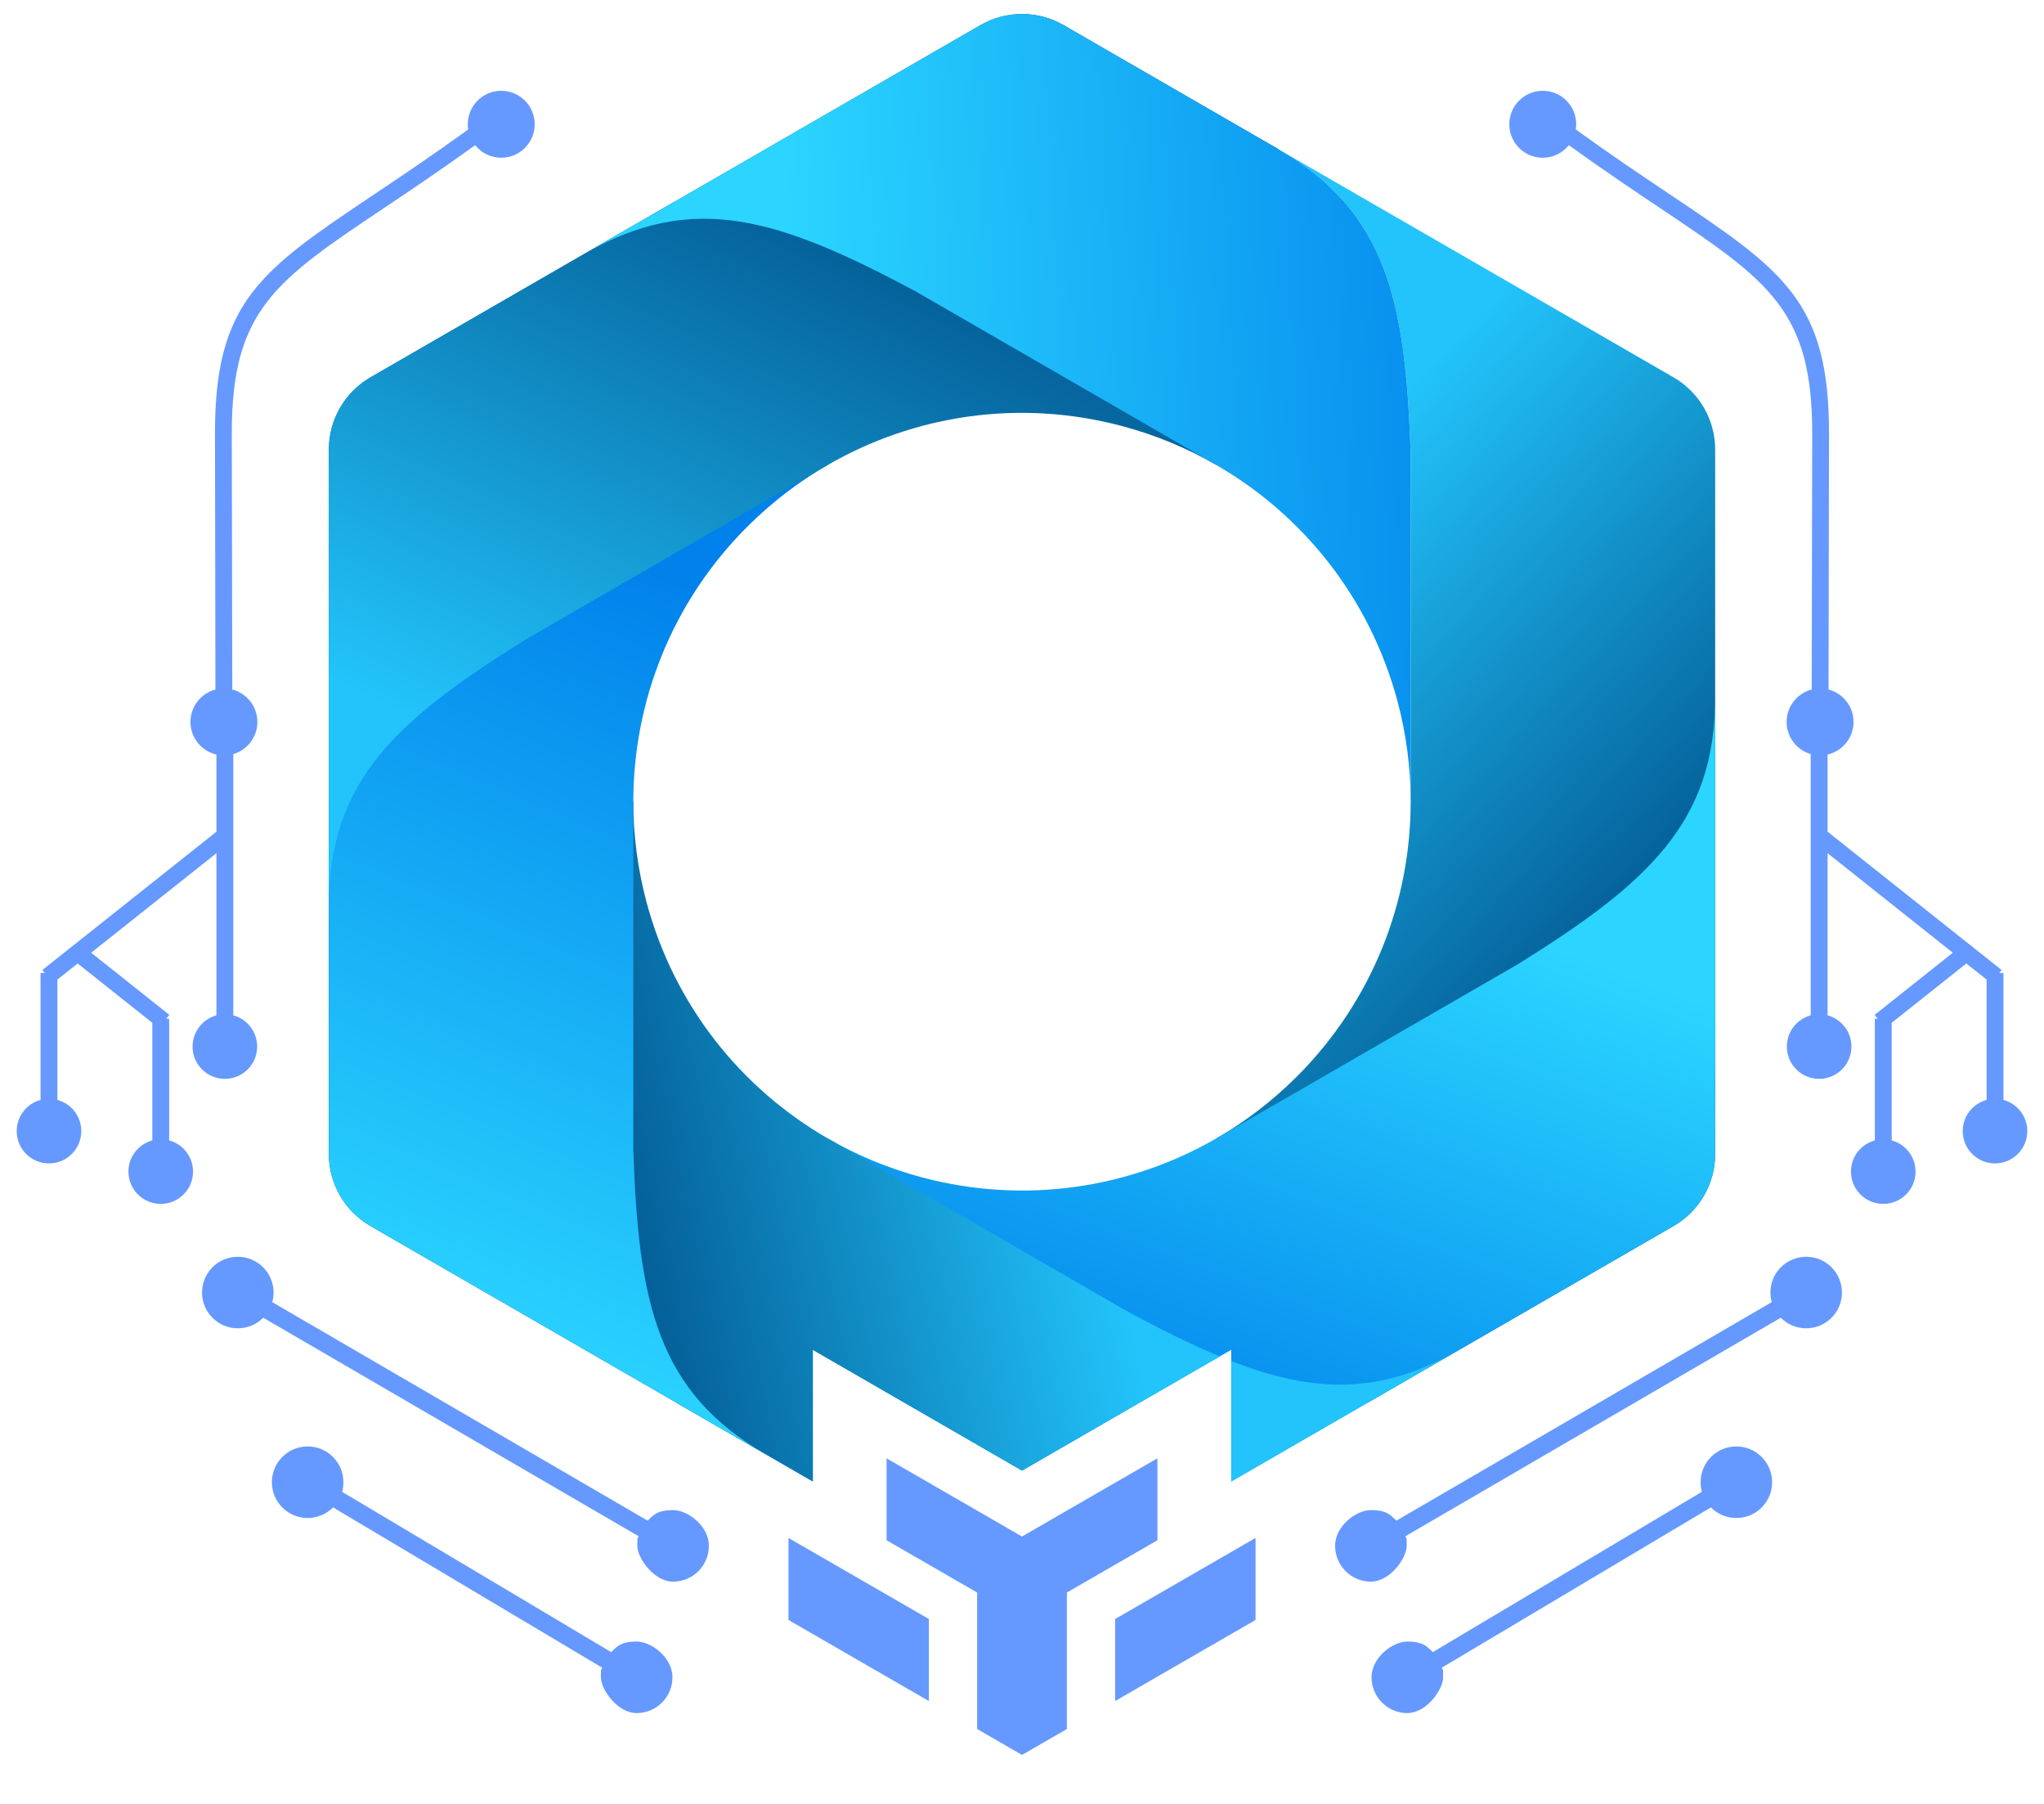 <?xml version="1.0" encoding="UTF-8"?>
<!DOCTYPE svg PUBLIC "-//W3C//DTD SVG 1.1//EN" "http://www.w3.org/Graphics/SVG/1.1/DTD/svg11.dtd">
<!-- Creator: CorelDRAW 2020 (64-Bit) -->
<svg xmlns="http://www.w3.org/2000/svg" xml:space="preserve" width="85px" height="75px" version="1.1" style="shape-rendering:geometricPrecision; text-rendering:geometricPrecision; image-rendering:optimizeQuality; fill-rule:evenodd; clip-rule:evenodd"
viewBox="0 0 8500000 7500000"
 xmlns:xlink="http://www.w3.org/1999/xlink"
 xmlns:xodm="http://www.corel.com/coreldraw/odm/2003">
 <defs>
  <style type="text/css">
   <![CDATA[
    .fil6 {fill:#6699FF}
    .fil0 {fill:url(#id0)}
    .fil4 {fill:url(#id1)}
    .fil2 {fill:url(#id2)}
    .fil5 {fill:url(#id3)}
    .fil1 {fill:url(#id4)}
    .fil3 {fill:url(#id5)}
   ]]>
  </style>
  <linearGradient id="id0" gradientUnits="userSpaceOnUse" x1="5171600" y1="2355400" x2="6967900" y2="4023600">
   <stop offset="0" style="stop-opacity:1; stop-color:#22C4FB"/>
   <stop offset="1" style="stop-opacity:1; stop-color:#00518A"/>
  </linearGradient>
  <linearGradient id="id1" gradientUnits="userSpaceOnUse" xlink:href="#id0" x1="2083400" y1="3157600" x2="3342400" y2="503300">
  </linearGradient>
  <linearGradient id="id2" gradientUnits="userSpaceOnUse" xlink:href="#id0" x1="4552000" y1="4786000" x2="2381600" y2="5248600">
  </linearGradient>
  <linearGradient id="id3" gradientUnits="userSpaceOnUse" x1="3298300" y1="1371900" x2="6441100" y2="1199600">
   <stop offset="0" style="stop-opacity:1; stop-color:#2BD5FF"/>
   <stop offset="1" style="stop-opacity:1; stop-color:#0081EB"/>
  </linearGradient>
  <linearGradient id="id4" gradientUnits="userSpaceOnUse" xlink:href="#id3" x1="5868800" y1="3712100" x2="4929900" y2="6210600">
  </linearGradient>
  <linearGradient id="id5" gradientUnits="userSpaceOnUse" xlink:href="#id3" x1="1542600" y1="5431400" x2="2839000" y2="2384200">
  </linearGradient>
 </defs>
 <g id="Layer_x0020_1">
  <g id="_2209357818432">
   <g>
    <path class="fil0" d="M6959400 5097400c107100,-61800 173200,-176200 173200,-300000l0 -2928500c0,-123700 -66100,-238100 -173200,-300100l-1643800 -948900c449400,259400 529500,625900 550700,1266400l0 1446900c0,413600 -157800,827300 -473400,1142900 -102300,102200 -215100,187700 -334700,256900l633100 1096600 1268100 -732200z"/>
    <path class="fil1" d="M5120000 6159500l1839400 -1062100c107100,-61800 173200,-176200 173200,-300000l0 -1898100c0,519000 -277300,771600 -821400,1110200l-1253100 723400c-358100,206800 -795300,277000 -1226400,161500 -139800,-37400 -270200,-92400 -389800,-161400l-633200 1096600 571400 329800 0 -21300 0 -384400 0 -141700 869900 502300 870000 -502300 0 141700 0 384400 0 21400z"/>
    <path class="fil2" d="M1367400 4797400c0,123800 66100,238200 173300,300000l1839400 1062000 0 -21300 0 -384400 0 -141700 869900 502300 822300 -474800c-116500,-48300 -240900,-110200 -377400,-183200l-1253000 -723400c-358200,-206800 -637500,-550300 -753100,-981400 -37400,-139800 -55100,-280200 -55200,-418300l-1266200 0 0 1464200zm3752600 956300l0 384400 0 21400 947100 -546900c-326000,188200 -603600,180000 -947100,46100l0 95000z"/>
    <path class="fil3" d="M1540700 1568800c-107200,62000 -173300,176400 -173300,300100l0 2928500c0,123800 66100,238200 173300,300000l1643800 949100c-449400,-259400 -529600,-625900 -550800,-1266500l0 -1446800c0,-413700 157800,-827300 473400,-1142900 102400,-102400 215100,-187800 334800,-257000l-633200 -1096500 -1268000 732000z"/>
    <path class="fil4" d="M4423300 104700c-107300,-61900 -239300,-61900 -346500,0l-2536100 1464100c-107200,62000 -173300,176400 -173300,300100l0 1898100c100,-518900 277400,-771500 821500,-1110100l1253000 -723500c358200,-206800 795300,-277000 1226400,-161400 139800,37400 270300,92400 389900,161300l257400 -1313400 -892300 -515200z"/>
    <path class="fil5" d="M5811300 2914800c37100,138800 54700,278100 55000,415300l0 -1443800c-21200,-640500 -101300,-1007000 -550700,-1266400l-892300 -515200c-107300,-61900 -239300,-61900 -346500,0l-1643800 949000c449400,-259400 806800,-145600 1372200,156300l1252900 723400c358300,206900 637600,550300 753200,981400z"/>
   </g>
   <path class="fil6" d="M987500 5225200c82200,-800 149400,65100 150200,147300 100,14300 -1700,28200 -5400,41400l1561100 908500c26700,-26900 42800,-43500 104300,-44100 61500,-600 149400,65200 150200,147400 800,82100 -65200,149400 -147300,150200 -82200,800 -149800,-99200 -150200,-147400 -500,-48200 1800,-28200 5400,-41300l-1561100 -908600c-26700,26800 -63500,43700 -104400,44000 -82100,800 -149300,-65100 -150100,-147300 -800,-82100 65200,-149400 147300,-150100zm1096900 -4847700c76900,0 139200,62300 139200,139200 0,76800 -62300,139100 -139200,139100 -43900,0 -83000,-20300 -108500,-52100 -143000,103100 -269000,187500 -379300,261400 -451600,302600 -633700,424600 -632700,939000l2000 1062700c60000,15400 104400,69900 104400,134800 0,63300 -42300,116700 -100100,133600l0 1086300c57200,15400 99200,67700 99200,129700 0,74200 -60000,134300 -134300,134300 -74100,0 -134300,-60100 -134300,-134300 0,-62000 42100,-114300 99200,-129700l0 -674200 -520800 413800 325000 258300 -12900 16200 12200 0 0 505900c57200,15400 99200,67600 99200,129600 0,74200 -60100,134300 -134200,134300 -74200,0 -134400,-60100 -134400,-134300 0,-62000 42100,-114200 99300,-129600l0 -489000 -310500 -246600 -84200 66800 0 500400c57300,15400 99300,67600 99300,129700 0,74100 -60100,134300 -134300,134300 -74200,0 -134300,-60200 -134300,-134300 0,-62100 42100,-114300 99200,-129700l0 -527700 17600 0 -9900 -12500 723700 -575000 0 -320700c-61800,-14100 -108000,-69500 -108000,-135600 0,-64700 44200,-119100 103900,-134700l-1900 -1062800c-1000,-551700 190000,-679700 663700,-997200 112900,-75600 242300,-162300 389200,-268500 -1100,-7100 -1600,-14400 -1600,-21700 0,-76900 62300,-139200 139100,-139200zm-806400 5636300c82100,-800 149400,65200 150100,147400 200,14300 -1700,28100 -5400,41300l1119200 666500c26600,-26900 42800,-43500 104300,-44100 61500,-600 149400,65200 150200,147400 700,82100 -65200,149300 -147400,150100 -82100,800 -149700,-99100 -150200,-147300 -400,-48200 1800,-28200 5500,-41400l-1119200 -666500c-26600,26900 -63500,43700 -104300,44100 -82200,800 -149400,-65200 -150200,-147300 -800,-82200 65200,-149400 147400,-150200zm6234500 -788600c-82200,-800 -149400,65100 -150200,147300 -100,14300 1700,28200 5400,41400l-1561100 908500c-26700,-26900 -42800,-43500 -104300,-44100 -61500,-600 -149400,65200 -150200,147400 -800,82100 65200,149400 147300,150200 82200,800 149800,-99200 150200,-147400 500,-48200 -1800,-28200 -5400,-41300l1561100 -908600c26700,26800 63500,43700 104400,44000 82100,800 149300,-65100 150100,-147300 800,-82100 -65200,-149400 -147300,-150100zm-1096900 -4847700c-76900,0 -139200,62300 -139200,139200 0,76800 62300,139100 139200,139100 43900,0 83000,-20300 108500,-52100 143000,103100 269000,187500 379300,261400 451600,302600 633700,424600 632700,939000l-2000 1062700c-60000,15400 -104400,69900 -104400,134800 0,63300 42300,116700 100100,133600l0 1086300c-57200,15400 -99200,67700 -99200,129700 0,74200 60000,134300 134300,134300 74100,0 134300,-60100 134300,-134300 0,-62000 -42100,-114300 -99200,-129700l0 -674200 520800 413800 -325000 258300 12900 16200 -12200 0 0 505900c-57200,15400 -99200,67600 -99200,129600 0,74200 60100,134300 134200,134300 74200,0 134400,-60100 134400,-134300 0,-62000 -42100,-114200 -99300,-129600l0 -489000 310500 -246600 84200 66800 0 500400c-57300,15400 -99300,67600 -99300,129700 0,74100 60100,134300 134300,134300 74200,0 134300,-60200 134300,-134300 0,-62100 -42100,-114300 -99200,-129700l0 -527700 -17600 0 9900 -12500 -723700 -575000 0 -320700c61800,-14100 108000,-69500 108000,-135600 0,-64700 -44200,-119100 -103900,-134700l1900 -1062800c1000,-551700 -190000,-679700 -663700,-997200 -112900,-75600 -242300,-162300 -389200,-268500 1100,-7100 1600,-14400 1600,-21700 0,-76900 -62300,-139200 -139100,-139200zm806400 5636300c-82100,-800 -149400,65200 -150100,147400 -200,14300 1700,28100 5400,41300l-1119200 666500c-26600,-26900 -42800,-43500 -104300,-44100 -61500,-600 -149400,65200 -150200,147400 -700,82100 65200,149300 147400,150100 82100,800 149700,-99100 150200,-147300 400,-48200 -1800,-28200 -5500,-41400l1119200 -666500c26600,26900 63500,43700 104300,44100 82200,800 149400,-65200 150200,-147300 800,-82200 -65200,-149400 -147400,-150200zm-2972000 1282600l-186500 -107700 0 -567500 -376700 -217400 0 -340700 563200 325200 563200 -325200 0 340700 -376600 217400 0 567500 -186600 107700zm-971100 -902200l583900 337100 0 341100 -583900 -337100 0 -341100zm1942300 0l-584000 337100 0 341100 584000 -337100 0 -341100z"/>
  </g>
 </g>
</svg>
